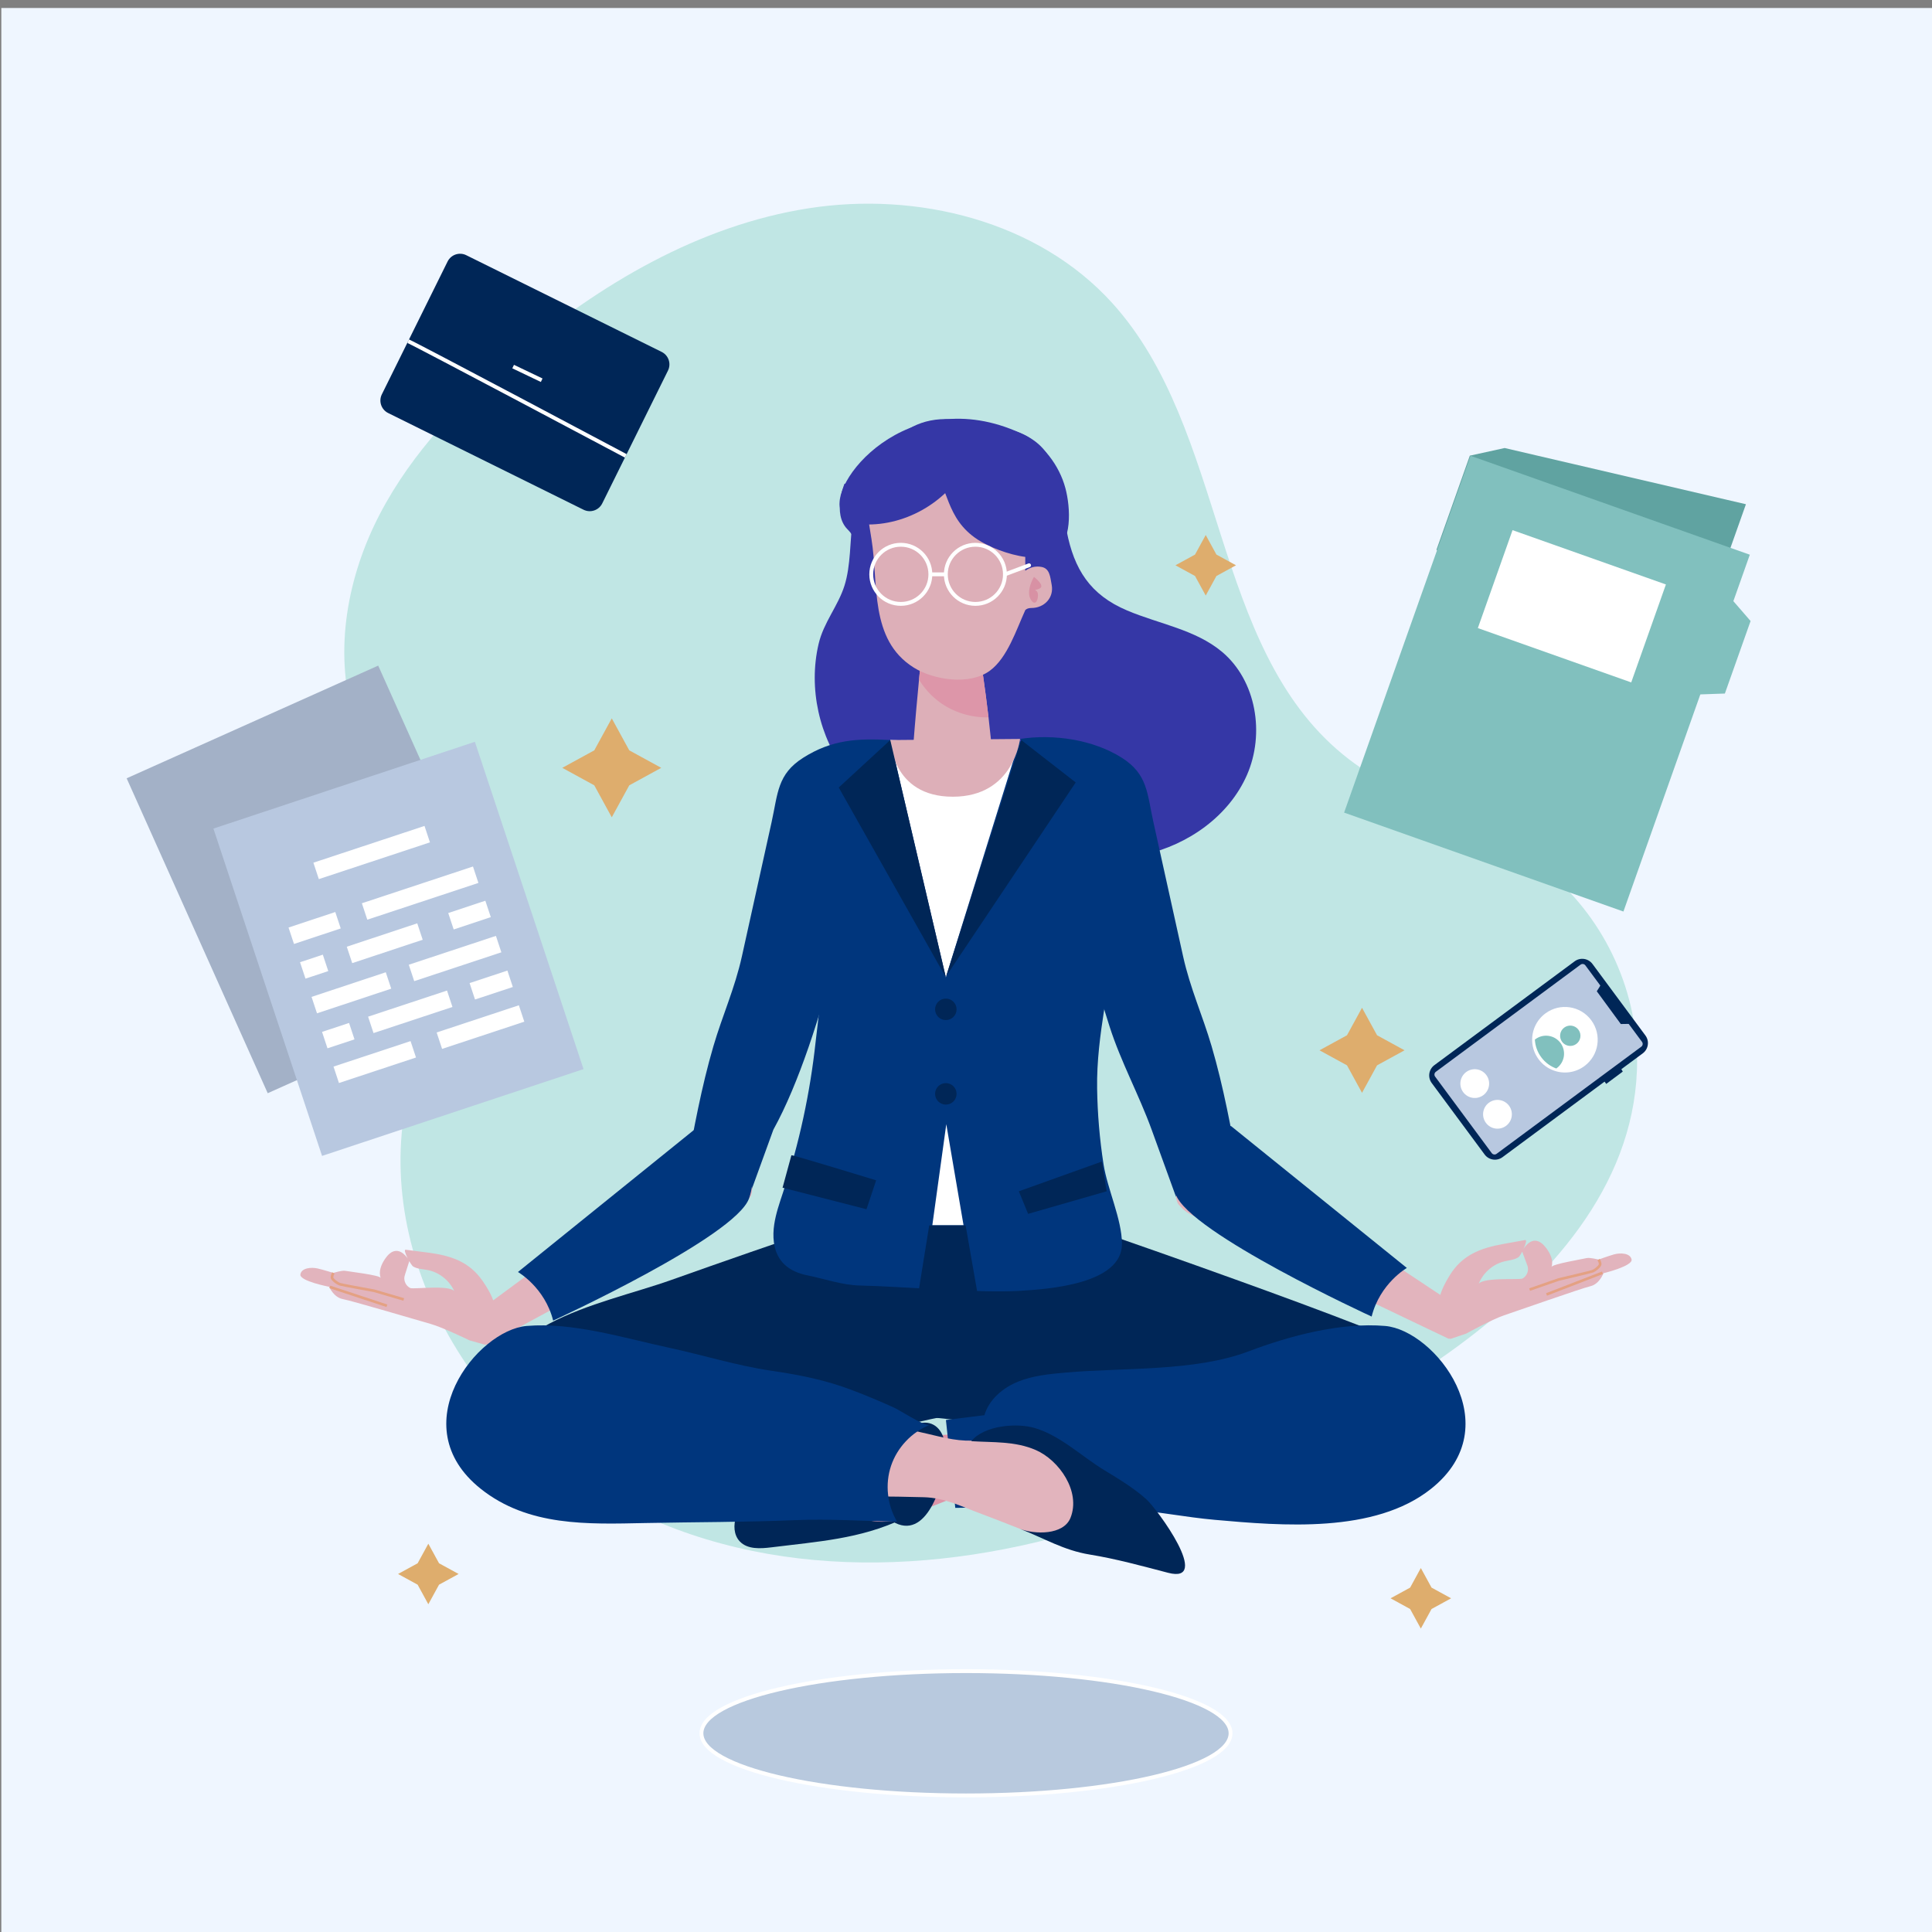 <?xml version="1.0" encoding="utf-8"?>
<!-- Generator: Adobe Illustrator 27.5.0, SVG Export Plug-In . SVG Version: 6.00 Build 0)  -->
<svg version="1.1" xmlns="http://www.w3.org/2000/svg" xmlns:xlink="http://www.w3.org/1999/xlink" x="0px" y="0px"
	 viewBox="0 0 500 500" style="enable-background:new 0 0 500 500;" xml:space="preserve">
<rect x="0" y="0" width="500" height="500" fill="#808080" stroke="none"/>
<g id="BACKGROUND">
	<rect x="0.34" y="2.068" style="fill:#eff6ff;" width="500" height="500"/>
</g>
<g id="OBJECTS_1_">
	<path style="fill:#C0E6E4;" d="M295.91,390.515c-41.042,15.784-88.377,20.16-128.506,2.104
		c-40.129-18.056-69.952-62.134-62.647-105.528c2.773-16.474,10.494-32.511,8.522-49.105c-2.241-18.86-16.504-34.106-21.828-52.339
		c-5.082-17.401-1.521-36.536,6.849-52.6c8.37-16.064,21.207-29.383,35.055-41.052c21.893-18.448,47.508-33.629,75.793-38.072
		c28.285-4.443,59.485,3.278,78.718,24.525c29.706,32.817,25.453,88.754,59.682,116.814c15.529,12.73,36.488,17.217,52.217,29.698
		c14.839,11.775,23.903,30.517,23.92,49.458C423.738,334.698,342.744,372.503,295.91,390.515z"/>
	<ellipse style="fill:#B8C9DE;stroke:#FFFFFF;stroke-miterlimit:10;" cx="250" cy="448.569" rx="68.468" ry="16.085"/>
	<g>
		<g>
			<g>
				<path style="fill:#3537A6;" d="M275.636,134.977c-1.114-7.404-1.502-16.164-7.87-20.845c-9.869-7.252-24.517-1.944-35.31-0.093
					c-9.647,1.654-10.702,12.609-11.785,20.609c-0.731,5.402-0.478,11.736-2.126,16.937c-1.676,5.292-5.377,9.465-6.689,15.052
					c-2.688,11.447,0.125,24.238,7.372,33.496c8.152,10.415,20.804,16.419,33.735,18.173c7.039,0.954,13.062,1.244,20.098,2.711
					c7.619,1.589,15.56,1.876,23.182,0.142c11.316-2.574,21.827-9.984,26.478-20.617c4.65-10.632,2.442-24.354-6.437-31.826
					c-6.879-5.789-16.303-7.22-24.584-10.722c-9.65-4.082-13.723-10.729-15.635-20.491
					C275.905,136.685,275.766,135.841,275.636,134.977z"/>
				<path style="fill:#00367D;" d="M316.187,313.279c4.445-2.574,4.432-10.24,4.432-10.24c-1.967-10.796-3.962-21.73-7.053-32.268
					c-2.351-8.018-5.538-14.939-7.39-23.311c-2.557-11.56-5.115-23.12-7.672-34.68c-1.652-7.468-1.459-12.406-8.165-16.664
					c-7.475-4.746-17.76-6.208-26.355-4.875c11.334,11.59,11.87,30.236,15.282,45.23c2.236,9.827,4.81,19.591,7.889,29.189
					c2.967,9.25,7.62,17.694,10.896,26.718c0,0,6.091,16.784,6.091,16.784s0.376,0.996,1.038,2.193
					C306.217,313.547,311.741,315.853,316.187,313.279z"/>
				<path style="fill:#E2B4BD;" d="M291.253,93.865l-0.473-0.309C291.079,93.801,291.253,93.865,291.253,93.865z"/>
				<path style="fill:#002657;" d="M248.191,367.588c-2.171-0.254-4.349-0.522-6.523-0.713c1.803,0.158,3.202-10.646,3.117-11.966
					c-0.227-3.526-1.907-7.201-2.611-10.75c-1.853-9.346-3.36-18.755-5.067-28.128l34.612-7.484l6.603,8.034
					c13.884,4.741,27.723,9.621,41.524,14.596c11.002,3.966,21.984,7.994,32.883,12.236c3.873,1.507,10.484,2.811,12.873,6.475
					c2.565,3.935,2.191,12.202,1.908,16.568c-0.337,5.195-2.003,10.475-5.601,14.237c-6.566,6.865-13.381,4.64-21.143,2.72
					c-8.972-2.219-18.669-2.848-27.807-4.289c-10.437-1.647-20.87-3.316-31.297-5.029c0,0-14.94-4.704-14.979-4.717
					c-4.02-1.266-8.115-0.91-12.244-1.179C252.367,368.063,250.281,367.832,248.191,367.588z"/>
				<path style="fill:#002657;" d="M243.91,366.644c1.204-0.237,2.418-0.454,3.658-0.637c0.383-4.362,0.941-8.53,1.744-12.83
					c0.805-4.311,2.553-9.319,2.553-13.693c1.423-7.627,2.847-15.255,4.27-22.882l-34.58-7.633l-6.637,8.005
					c-13.794,4.644-27.543,9.425-41.257,14.301c-18.877,6.711-49.441,11.024-47.518,37.317c0.371,5.076,2.495,11.993,6.541,15.428
					c3.519,2.987,6.404,1.536,10.622,0.799c10.106-1.766,20.346-2.958,30.49-4.501c12.518-1.904,25.032-3.845,37.535-5.844
					c0,0,14.906-4.623,14.999-4.652c3.672-1.139,7.456-0.957,11.148-1.781C239.636,367.559,241.755,367.069,243.91,366.644z"/>
				<g>
					<path style="fill:#DDAFB8;" d="M256.84,195.85l-2.09,2.64c-4.34,5.52-11.69,5.09-15.59-0.89l-2.83-4.36
						c0.5-6.61,1.1-13.09,1.51-17.34c0.29-3.02,0.49-4.91,0.49-4.91l8.25,0.97l7.26-0.97c0,0,1.06,6.74,1.99,14.67
						C256.22,188.98,256.59,192.52,256.84,195.85z"/>
					<path style="fill:#DD96A9;" d="M255.83,185.66c-4.53,0.09-9.11-1.31-12.75-4.01c-2.1-1.55-3.87-3.53-5.24-5.75
						c0.29-3.02,0.49-4.91,0.49-4.91l8.25,0.97l7.26-0.97C253.84,170.99,254.9,177.73,255.83,185.66z"/>
					<path style="fill:#00367D;" d="M226.93,191.853l8.107-0.127l31.922,0.127c0,0,14.059,7.727,10.639,18.368
						c-3.419,10.641-38.661,21.091-38.661,21.091l-16.82-8.171c0,0-3.42-4.56-3.99-8.17c-0.57-3.61-1.71-5.7-0.57-8.171
						c1.14-2.47,3.253-12.133,3.253-12.133L226.93,191.853z"/>
					<g>
						<path style="fill:#3537A6;" d="M218.561,125.174c0,0-3.232,7.808,0.775,11.816c4.008,4.008,5.611,13.626,5.611,13.626
							s8.817-23.244,8.817-24.046C233.764,125.769,218.561,125.174,218.561,125.174z"/>
						<path style="fill:#DDAFB8;" d="M269.578,146.729c-1.611-0.318-3.094,0.12-4.239,0.984v-22.367l-27.106-7.306l-15.619,3.241
							c0,0,2.919,18.197,2.919,18.197c1.88,11.574-0.606,26.047,10.923,33.277c5.128,3.216,14.469,4.703,19.744,0.806
							c4.547-3.358,6.847-10.65,9.138-15.652c0,0,0.396-0.561,1.599-0.561c3.27,0,5.863-2.603,5.238-5.986
							C271.787,149.258,271.675,147.142,269.578,146.729z"/>
						<path style="fill:#D891A4;" d="M267.583,149.29c0,0-2.245,3.741-0.748,5.986c1.497,2.245,2.245-1.497,1.497-2.245
							c-0.748-0.748-0.748,0,0.748-0.748C270.577,151.534,267.583,149.29,267.583,149.29z"/>
						<path style="fill:#3537A6;" d="M265.552,144.155c2.637,0.325,5.131,0.151,6.975-0.863c5.096-2.801,4.521-11.945,3.208-16.92
							c-1.548-5.861-5.84-11.682-11.496-14.219c-29.633-13.676-50.909,13.633-46.351,20.472c4.48,6.722,19.788-9.877,22.638-13.275
							c5.1,6.912,4.1,14.797,12.481,20.285C255.766,141.442,260.883,143.579,265.552,144.155z"/>
						<path style="fill:#3537A6;" d="M264.454,137.396c3.966,2.894,7.559,5.304,8.887,6.721c0.716-7.013,4.181-17.942-0.813-24.132
							c-2.023-2.507-4.515-4.004-7.373-5.323c-6.524-3.011-14.405-6.671-21.814-6.161c-14.104,0.973-19.082,15.387-19.792,27.216
							c11.21,0.468,22.391-6.296,27.182-16.442C248.148,124.748,256.966,131.933,264.454,137.396z"/>
						<path style="fill:#E5E8F1;" d="M242.143,146.296"/>
					</g>
				</g>
				<g>
					<path style="fill:#E2B4BD;" d="M305.299,312.027c0.56,0.617,1.21,1.243,1.915,1.733c2.104,1.465,67.743,32.734,67.743,32.734
						l3.636-7.489c0,0-52.573-34.934-55.455-36.778c-2.311-1.479-3.654-1.798-4.286-1.851l-0.446,0.011
						c0,0-6.086-2.971-10.104,0.894c-4.017,3.865-4.522,8.398-3.413,10.28C304.977,311.712,305.125,311.868,305.299,312.027z"/>
					<path style="fill:#00367D;" d="M364.09,328.144c0,0-6.967,3.989-9.111,12.58c0,0-47.247-21.684-50.706-31.658
						c-3.459-9.973,4.077-17.635,4.077-17.635h10.249L364.09,328.144z"/>
					<g>
						<path style="fill:#E2B4BD;" d="M379.404,345.153c0,0,6.677-3.677,9.805-4.732c3.128-1.055,20.046-6.998,22.393-7.552
							c2.347-0.554,3.381-3.357,3.381-3.357s7.609-1.854,7.271-3.56s-2.972-1.769-4.56-1.312c-1.588,0.456-3.981,1.342-3.981,1.342
							s-2.256-0.585-3.062-0.393c-1.025,0.245-8.877,1.553-9.111,2.285c0.534-1.669-0.316-3.465-1.371-4.864
							c-0.732-0.97-1.725-1.926-2.94-1.917c-1.499,0.011-2.544,1.438-3.333,2.713c0.424,1.134,0.849,2.268,1.273,3.401
							c0.081,0.217,0.163,0.435,0.216,0.662c0.27,1.155-0.319,2.456-1.367,3.014c-0.815,0.435-11.572-0.538-11.509,1.863
							c1.001-3.051,3.642-5.508,6.758-6.288c1.254-0.314,2.609-0.388,3.701-1.079c0.632-0.4,2.64-4.62,1.747-4.46
							c-1.89,0.34-3.78,0.68-5.67,1.02c-5.902,1.062-10.625,2.859-13.846,8.095c-2.327,3.782-3.638,7.021-2.541,11.395
							c0.156,0.621,1.389,5.532,2.907,5.02C375.594,346.438,379.404,345.153,379.404,345.153z"/>
						<g>
							<path style="fill:#E4A183;" d="M395.977,334.066l-0.224-0.646l7.511-2.613c2.809-0.658,8.192-1.931,8.714-2.106
								c0.66-0.224,1.777-1.219,1.801-1.527c0.014-0.342-0.252-0.846-0.355-1.012l0.579-0.362c0.049,0.078,0.484,0.788,0.458,1.401
								c-0.03,0.751-1.537,1.901-2.265,2.146c-0.683,0.23-8.413,2.038-8.742,2.115L395.977,334.066z"/>
						</g>
						<g>
							
								<rect x="399.961" y="331.972" transform="matrix(0.932 -0.361 0.361 0.932 -92.493 169.67)" style="fill:#E4A183;" width="15.544" height="0.683"/>
						</g>
					</g>
				</g>
				<path style="fill:#00367D;" d="M182.002,313.279c-4.446-2.574-4.432-10.24-4.432-10.24c1.968-10.796,3.963-21.73,7.053-32.268
					c2.351-8.018,5.538-14.939,7.39-23.311c2.557-11.56,5.115-23.12,7.672-34.68c1.652-7.468,1.459-12.407,8.167-16.665
					c7.429-4.716,14.034-5.058,22.548-4.591c-4,6.512-7.179,16.465-7.572,24.227c-0.259,5.175-9.36,52.526-22.689,76.628
					l-6.092,16.784c0,0-0.376,0.996-1.037,2.193C191.972,313.547,186.448,315.853,182.002,313.279z"/>
				<g>
					<path style="fill:#E2B4BD;" d="M193.862,310.116c-0.529,0.644-1.147,1.301-1.827,1.826
						c-2.029,1.568-66.036,36.053-66.036,36.053l-4.002-7.299c0,0,50.776-37.497,53.563-39.482c2.235-1.592,3.561-1.978,4.189-2.061
						l0.446-0.011c0,0,5.931-3.269,10.135,0.392c4.204,3.661,4.932,8.164,3.918,10.098
						C194.168,309.785,194.027,309.948,193.862,310.116z"/>
					<g>
						<path style="fill:#E2B4BD;" d="M121.491,346.876c0,0-6.852-3.341-10.028-4.24c-3.176-0.898-20.368-5.996-22.74-6.433
							c-2.371-0.437-3.543-3.185-3.543-3.185s-7.692-1.474-7.438-3.196c0.253-1.722,2.88-1.914,4.489-1.537
							c1.609,0.377,4.043,1.143,4.043,1.143s2.224-0.696,3.039-0.544c1.036,0.194,8.943,1.111,9.213,1.83
							c-0.616-1.641,0.144-3.477,1.128-4.926c0.683-1.005,1.628-2.009,2.841-2.061c1.498-0.064,2.612,1.31,3.464,2.544
							c-0.368,1.153-0.736,2.307-1.103,3.46c-0.07,0.221-0.141,0.443-0.183,0.672c-0.213,1.167,0.441,2.437,1.514,2.943
							c0.836,0.394,11.531-1.111,11.587,1.29c-1.152-2.998-3.911-5.321-7.061-5.945c-1.268-0.251-2.625-0.258-3.75-0.894
							c-0.651-0.368-2.866-4.484-1.966-4.368c1.905,0.246,3.809,0.492,5.713,0.737c5.948,0.767,10.754,2.329,14.231,7.398
							c2.512,3.662,3.982,6.832,3.103,11.255c-0.125,0.627-1.113,5.594-2.655,5.158C125.36,347.97,121.491,346.876,121.491,346.876z
							"/>
						<g>
							<path style="fill:#E4A183;" d="M104.389,336.624l-7.632-2.237c-0.298-0.052-8.109-1.475-8.803-1.671
								c-0.739-0.21-2.301-1.283-2.368-2.033c-0.055-0.609,0.343-1.34,0.389-1.421l0.596,0.332c-0.095,0.17-0.335,0.689-0.304,1.027
								c0.038,0.307,1.202,1.246,1.875,1.436c0.529,0.151,5.97,1.155,8.773,1.664l7.666,2.246L104.389,336.624z"/>
						</g>
						<g>
							
								<rect x="92.218" y="327.684" transform="matrix(0.314 -0.95 0.95 0.314 -254.999 318.093)" style="fill:#E4A183;" width="0.683" height="15.544"/>
						</g>
					</g>
				</g>
				<path style="fill:#00367D;" d="M200.37,316.878c-0.229,1.536-0.292,3.082-0.087,4.633c0.673,5.104,4.033,7.62,8.649,8.543
					c4.471,0.895,9.013,2.544,13.682,2.639c10.746,0.219,30.643,2.037,41.37,1.373c7.224-0.447,26.398-1.706,26.376-12.165
					c-0.014-6.373-3.769-14.148-4.771-20.617c-1.003-6.477-1.558-13.024-1.657-19.577c-0.214-14.104,3.667-27.259,4.55-41.195
					c0.481-7.599-0.471-15.283-2.759-22.544c-1.731-5.491-2.928-11.708-5.973-16.622c-1.682-2.714-7.48-6.695-8.167-0.725
					c-0.581,5.048,3.351,8.861-1.205,13.654c-7.347,7.727-23.435,8.741-23.435,8.741s-16.087-1.014-23.435-8.741
					c-4.708-4.951,2.541-19.965-0.446-21.211c-4.434-1.844-8.446,10.582-9.408,13.281c-3.236,9.077-6.157,16.61-5.36,26.53
					c0.526,6.544,2.041,12.926,3.354,19.341c1.182,5.773,0.068,11.501-0.563,17.373c-1.426,13.255-4.258,26.359-8.44,39.017
					C201.751,311.31,200.786,314.078,200.37,316.878z"/>
				<path style="fill:#DD96A9;" d="M250.83,370.323c-4.877,1.106-8.452,1.563-14.37,0.328c-6.286-1.347-13.65,3.124-18.805,6.146
					c-3.238,1.898-6.418,4.158-9.911,5.499c-3.724,1.431-7.684,2.424-11.489,3.624c-0.923,0.291-1.864,0.591-2.643,1.165
					c-0.779,0.574-1.381,1.48-1.332,2.446c0.073,1.46,1.617,2.492,3.077,2.535c1.461,0.044,2.836-0.631,4.141-1.289
					c-0.858,0.259-1.738,0.529-2.438,1.088c-0.7,0.559-1.186,1.482-0.968,2.351c0.296,1.181,1.768,1.734,2.954,1.459
					c1.186-0.275,2.138-1.132,3.032-1.957c-2.877-0.415-2.065,2.229-0.992,3.288c1.655,1.633,5.746,1.324,7.831,1.227
					c11.399-0.53,20.527-4.043,30.962-7.883c5.113-1.882,9.456-4.175,14.895-4.332c8.609-0.248,17.236-0.216,25.848-0.324
					c16.874-0.212,33.747-0.423,50.621-0.635c8.051-0.101,16.526-0.316,23.444-4.434c6.918-4.118,11.349-13.582,7.215-20.491
					c-2.39-3.994-7.045-6.198-11.665-6.765c-4.62-0.566-9.284,0.275-13.863,1.114c-18.283,3.349-36.566,6.697-54.85,10.046
					c-9.099,1.667-18.434,2.876-27.429,5.023C252.927,369.832,251.85,370.091,250.83,370.323z"/>
				<path style="fill:#002657;" d="M233.521,393.127c-1.186,0.462-15.55,3.474-12.502-7.789
					c3.048-11.263,14.865-15.962,13.773-15.723c-1.092,0.238-4.804-1.695-13.774,2.324c-11.529,5.167-25.567,7.261-30.469,20.53
					c-0.792,2.144-0.669,4.785,0.904,6.444c1.985,2.094,5.317,1.892,8.18,1.535C211.557,398.959,222.591,398.301,233.521,393.127z"
					/>
				<path style="fill:#00367D;" d="M247.97,367.099c-1.056,0.132-2.111,0.264-3.167,0.396c0.809,7.58,1.617,15.161,2.426,22.741
					c3.984-0.06,7.967-0.12,11.95-0.18c2.062-0.031,5.611,2.446,7.865,2.925c3.091,0.656,6.295,0.807,9.435,0.464
					c5.615-0.613,9.71-3.321,15.282-2.893c7.556,0.58,15.07,2.106,22.633,2.78c17.356,1.546,41.368,3.606,55.981-8.042
					c20.475-16.32,0.945-41.034-11.894-42.133c-11.497-0.984-24.783,2.567-35.319,6.559c-14.046,5.322-32.394,4.168-47.342,5.503
					c-4.207,0.376-8.488,0.769-12.398,2.367c-3.91,1.598-7.466,4.613-8.657,8.665C252.5,366.533,250.235,366.816,247.97,367.099z"/>
				<path style="fill:#002657;" d="M233.062,371.871c1.961-2.406,5.117-4.51,8.007-3.38c2.861,1.118,3.769,4.728,3.732,7.799
					c-0.066,5.519-3.975,21.212-12.291,18.196C224.105,391.439,229.259,376.538,233.062,371.871z"/>
				<path style="fill:#E2B4BD;" d="M243.081,371.783c4.877,1.106,8.452,1.563,14.37,0.328c6.286-1.347,13.65,3.124,18.806,6.146
					c5.959,3.493,14.021,6.539,17.927,12.603c1.573,2.441,2.029,5.845,0.307,8.184c-1.626,2.209-4.63,2.858-7.37,2.981
					c-6.115,0.276-10.699-1.787-16.217-3.743c-5.679-2.014-11.218-4.39-16.87-6.47c-5.113-1.882-9.456-4.176-14.895-4.332
					c-8.609-0.248-17.236-0.216-25.848-0.324c-16.874-0.212-33.747-0.423-50.621-0.635c-8.051-0.101-16.526-0.316-23.444-4.434
					c-6.918-4.118-11.349-13.582-7.215-20.491c2.39-3.994,7.045-6.199,11.665-6.765c4.62-0.566,9.284,0.275,13.863,1.114
					c18.283,3.349,36.566,6.697,54.85,10.046c9.099,1.667,18.434,2.876,27.429,5.023
					C240.984,371.291,242.061,371.551,243.081,371.783z"/>
				<path style="fill:#00367D;" d="M235.505,366.626c2.149,1.218,4.429,2.407,5.032,2.162c-4.625,1.877-8.353,5.845-9.938,10.578
					c-1.585,4.733-0.999,10.146,1.563,14.43c-8.821-0.142-17.609-0.753-26.334-0.386c-12.971,0.546-25.956,0.484-38.934,0.752
					c-14.732,0.304-30.195,0.931-42.494-8.872c-20.474-16.32-0.944-41.034,11.895-42.133c11.95-1.022,25.25,3.143,36.805,5.625
					c9.041,1.941,17.28,4.593,26.598,5.977c7.436,1.105,13.859,2.356,20.947,5.052c3.663,1.393,7.281,2.906,10.846,4.535
					C232.086,364.617,233.752,365.631,235.505,366.626z"/>
			</g>
			<polygon style="fill:#FFFFFF;" points="244.781,252.936 263.509,192.765 230.4,191.523 244.781,252.936 			"/>
			<polygon style="fill:#FFFFFF;" points="244.899,290.939 241.285,317.092 249.364,317.092 244.899,290.939 			"/>
			<path style="fill:#00367D;" d="M134.045,329.194c0,0,6.968,3.989,9.111,12.58c0,0,47.247-21.684,50.706-31.658
				c3.459-9.973-4.077-17.635-4.077-17.635h-10.249L134.045,329.194z"/>
			<path style="fill:#DDAFB8;" d="M230.4,191.523c0,0,0.36,14.667,16.184,14.667c15.824,0,17.4-14.949,17.4-14.949L230.4,191.523z"
				/>
			<polyline style="fill:#002657;" points="230.4,191.523 217.068,203.808 244.781,252.936 230.4,191.523 			"/>
			<polyline style="fill:#002657;" points="264.289,191.523 278.391,202.494 244.888,252.592 264.289,191.523 			"/>
			<circle style="fill:#002657;" cx="244.781" cy="261.216" r="2.78"/>
			<circle style="fill:#002657;" cx="244.781" cy="283.09" r="2.78"/>
			<path style="fill:#002657;" d="M263.986,395.671c3.749,1.456,11.241,1.673,13.056-2.853c2.736-6.823-2.95-14.927-8.986-17.55
				c-5.377-2.337-11.005-1.928-16.684-2.293c3.35-4.133,11.903-4.795,16.54-3.371c6.721,2.063,12.024,7.334,17.932,10.909
				c3.732,2.259,7.488,4.534,10.754,7.426c2.896,2.564,17.169,22.085,5.694,19.095c-6.769-1.764-13.421-3.605-20.282-4.72
				C275.273,401.219,270.227,398.1,263.986,395.671z"/>
		</g>
		<polygon style="fill:#002657;" points="240.482,317.127 237.261,337.087 253.388,337.087 249.902,317.127 		"/>
		<polygon style="fill:#002657;" points="285.164,300.608 263.677,308.304 266.074,314.148 286.404,308.304 		"/>
		<path style="fill:#002657;" d="M204.814,298.98c0.053-0.211,21.932,6.484,21.932,6.484l-2.494,7.487l-21.727-5.572L204.814,298.98
			z"/>
		<polygon style="fill:#DEAD6D;" points="158.326,185.912 162.853,194.189 171.13,198.715 162.853,203.242 158.326,211.519 
			153.799,203.242 145.522,198.715 153.799,194.189 		"/>
		<polygon style="fill:#DEAD6D;" points="352.491,260.811 356.382,267.926 363.497,271.817 356.382,275.708 352.491,282.823 
			348.6,275.708 341.485,271.817 348.6,267.926 		"/>
		<polygon style="fill:#DEAD6D;" points="312.04,138.461 314.81,143.526 319.875,146.296 314.81,149.067 312.04,154.132 
			309.27,149.067 304.204,146.296 309.27,143.526 		"/>
		<polygon style="fill:#DEAD6D;" points="110.852,399.509 113.623,404.574 118.688,407.344 113.623,410.115 110.852,415.18 
			108.082,410.115 103.017,407.344 108.082,404.574 		"/>
		<polygon style="fill:#DEAD6D;" points="367.711,405.806 370.481,410.871 375.546,413.641 370.481,416.411 367.711,421.476 
			364.941,416.411 359.876,413.641 364.941,410.871 		"/>
	</g>
	<g>
		
			<rect x="47.832" y="182.91" transform="matrix(0.913 -0.409 0.409 0.913 -85.704 53.991)" style="fill:#A3B1C7;" width="71.307" height="89.263"/>
		
			<rect x="67.364" y="201.055" transform="matrix(0.949 -0.315 0.315 0.949 -72.03 44.856)" style="fill:#B8C8E0;" width="71.307" height="89.263"/>
		<g>
			
				<rect x="93.714" y="228.91" transform="matrix(0.949 -0.314 0.314 0.949 -67.161 45.956)" style="fill:#FFFFFF;" width="30.299" height="4.477"/>
			
				<rect x="81.161" y="218.413" transform="matrix(0.949 -0.314 0.314 0.949 -64.496 41.476)" style="fill:#FFFFFF;" width="30.3" height="4.478"/>
			
				<rect x="74.943" y="238.034" transform="matrix(0.949 -0.315 0.315 0.949 -71.429 37.758)" style="fill:#FFFFFF;" width="12.748" height="4.478"/>
			
				<rect x="78.083" y="248.041" transform="matrix(0.949 -0.315 0.315 0.949 -74.585 38.228)" style="fill:#FFFFFF;" width="6.214" height="4.477"/>
			
				<rect x="89.855" y="241.988" transform="matrix(0.949 -0.315 0.315 0.949 -71.753 43.666)" style="fill:#FFFFFF;" width="19.217" height="4.478"/>
			
				<rect x="116.355" y="234.716" transform="matrix(0.949 -0.315 0.315 0.949 -68.353 50.2)" style="fill:#FFFFFF;" width="10.121" height="4.477"/>
			
				<rect x="80.702" y="254.814" transform="matrix(0.949 -0.315 0.315 0.949 -76.224 41.599)" style="fill:#FFFFFF;" width="20.242" height="4.477"/>
			
				<rect x="106.031" y="245.84" transform="matrix(0.949 -0.314 0.314 0.949 -72.025 49.66)" style="fill:#FFFFFF;" width="23.766" height="4.478"/>
			
				<rect x="84.003" y="265.817" transform="matrix(0.949 -0.314 0.314 0.949 -79.84 41.169)" style="fill:#FFFFFF;" width="7.367" height="4.477"/>
			
				<rect x="95.562" y="259.643" transform="matrix(0.949 -0.314 0.314 0.949 -76.954 46.717)" style="fill:#FFFFFF;" width="21.524" height="4.477"/>
			
				<rect x="122.116" y="252.704" transform="matrix(0.949 -0.314 0.314 0.949 -73.708 52.951)" style="fill:#FFFFFF;" width="10.313" height="4.477"/>
			
				<rect x="86.631" y="272.651" transform="matrix(0.949 -0.314 0.314 0.949 -81.511 44.488)" style="fill:#FFFFFF;" width="21.011" height="4.477"/>
			
				<rect x="113.29" y="263.587" transform="matrix(0.949 -0.314 0.314 0.949 -77.272 52.632)" style="fill:#FFFFFF;" width="22.42" height="4.477"/>
		</g>
	</g>
	<g>
		<polygon style="fill:#60A3A1;" points="380.388,117.925 389.402,115.947 451.844,130.495 430.314,191.236 371.755,142.28 		"/>
		
			<rect x="361.827" y="127.917" transform="matrix(0.943 0.334 -0.334 0.943 82.085 -123.523)" style="fill:#81C0BE;" width="76.656" height="97.93"/>
		<polygon style="fill:#81C0BE;" points="446.396,179.49 434.334,179.893 444.59,150.96 453.049,160.719 		"/>
		
			<rect x="385.555" y="143.427" transform="matrix(0.943 0.334 -0.334 0.943 75.769 -126.826)" style="fill:#FFFFFF;" width="42.092" height="26.878"/>
	</g>
	<g>
		<path style="fill:#002657;" d="M425.831,267.979l-13.694-18.498c-1.087-1.468-3.159-1.778-4.627-0.69l-36.292,26.867
			c-1.468,1.087-1.778,3.159-0.69,4.627l13.694,18.498c1.087,1.468,3.159,1.778,4.627,0.69l36.292-26.867
			C426.609,271.519,426.918,269.447,425.831,267.979z"/>
		<path style="fill:#B8C8E0;" d="M371.594,277.38l37.452-27.726c0.397-0.294,0.957-0.21,1.251,0.187l14.653,19.793
			c0.294,0.397,0.21,0.957-0.187,1.251l-37.452,27.726c-0.397,0.294-0.957,0.21-1.251-0.187l-14.653-19.793
			C371.113,278.234,371.197,277.673,371.594,277.38z"/>
		<path style="fill:#FFFFFF;" d="M410.052,275.898c-2.387,1.767-5.393,2.098-7.981,1.141c-1.507-0.542-2.866-1.525-3.893-2.912
			c-1.019-1.377-1.57-2.974-1.649-4.573c-0.153-2.744,1.042-5.523,3.428-7.29c3.763-2.786,9.07-1.994,11.856,1.769
			C414.607,267.805,413.815,273.112,410.052,275.898z"/>
		<path style="fill:#FFFFFF;" d="M383.88,283.426c-1.653,1.224-3.985,0.876-5.208-0.777c-1.224-1.653-0.876-3.985,0.777-5.208
			c1.653-1.224,3.985-0.876,5.208,0.777C385.881,279.87,385.533,282.202,383.88,283.426z"/>
		<path style="fill:#FFFFFF;" d="M389.76,291.369c-1.653,1.224-3.985,0.876-5.208-0.777c-1.224-1.653-0.876-3.985,0.777-5.208
			s3.985-0.876,5.208,0.777C391.761,287.814,391.413,290.146,389.76,291.369z"/>
		<path style="fill:#81C0BE;" d="M407.953,270.173c-1.169,0.865-2.818,0.619-3.683-0.55c-0.865-1.169-0.619-2.818,0.549-3.683
			c1.169-0.865,2.818-0.619,3.683,0.55C409.368,267.659,409.122,269.307,407.953,270.173z"/>
		<path style="fill:#81C0BE;" d="M402.888,276.434l-0.122,0.091c-1.507-0.542-2.866-1.525-3.893-2.912
			c-1.019-1.377-1.57-2.974-1.649-4.573l0.122-0.091c2.07-1.533,4.988-1.088,6.514,0.972
			C405.392,271.991,404.958,274.901,402.888,276.434z"/>
		<path style="fill:#002657;" d="M414.52,254.228c0.118,0.227-1.273,2.311-1.273,2.311l6.215,8.475l3.43-0.054
			C422.893,264.96,414.237,253.684,414.52,254.228z"/>
		<polygon style="fill:#002657;" points="414.923,279.432 419.323,276.207 419.97,277.326 415.685,280.519 		"/>
	</g>
	<g>
		<path style="fill:#002657;" d="M172.871,95.911l-17.012,34.373c-0.885,1.787-3.05,2.519-4.837,1.634l-50.566-25.026
			c-1.787-0.884-2.519-3.05-1.634-4.838l17.012-34.373c0.884-1.787,3.05-2.519,4.837-1.634l50.566,25.026
			C173.024,91.958,173.755,94.123,172.871,95.911z"/>
		<path style="fill:none;stroke:#FFFFFF;stroke-miterlimit:10;" d="M105.628,88.302c1.756,0.688,56.321,29.677,56.321,29.677"/>
		<line style="fill:none;stroke:#FFFFFF;stroke-miterlimit:10;" x1="132.801" y1="94.869" x2="140.188" y2="98.403"/>
	</g>
	<circle style="fill:none;stroke:#FFFFFF;stroke-miterlimit:10;" cx="233.128" cy="148.637" r="7.65"/>
	<circle style="fill:none;stroke:#FFFFFF;stroke-miterlimit:10;" cx="252.431" cy="148.637" r="7.65"/>
	
		<line style="fill:none;stroke:#FFFFFF;stroke-linecap:round;stroke-linejoin:round;stroke-miterlimit:10;" x1="260.08" y1="148.637" x2="266.321" y2="146.296"/>
	<line style="fill:none;stroke:#FFFFFF;stroke-miterlimit:10;" x1="240.777" y1="148.637" x2="244.781" y2="148.637"/>
</g>
</svg>
